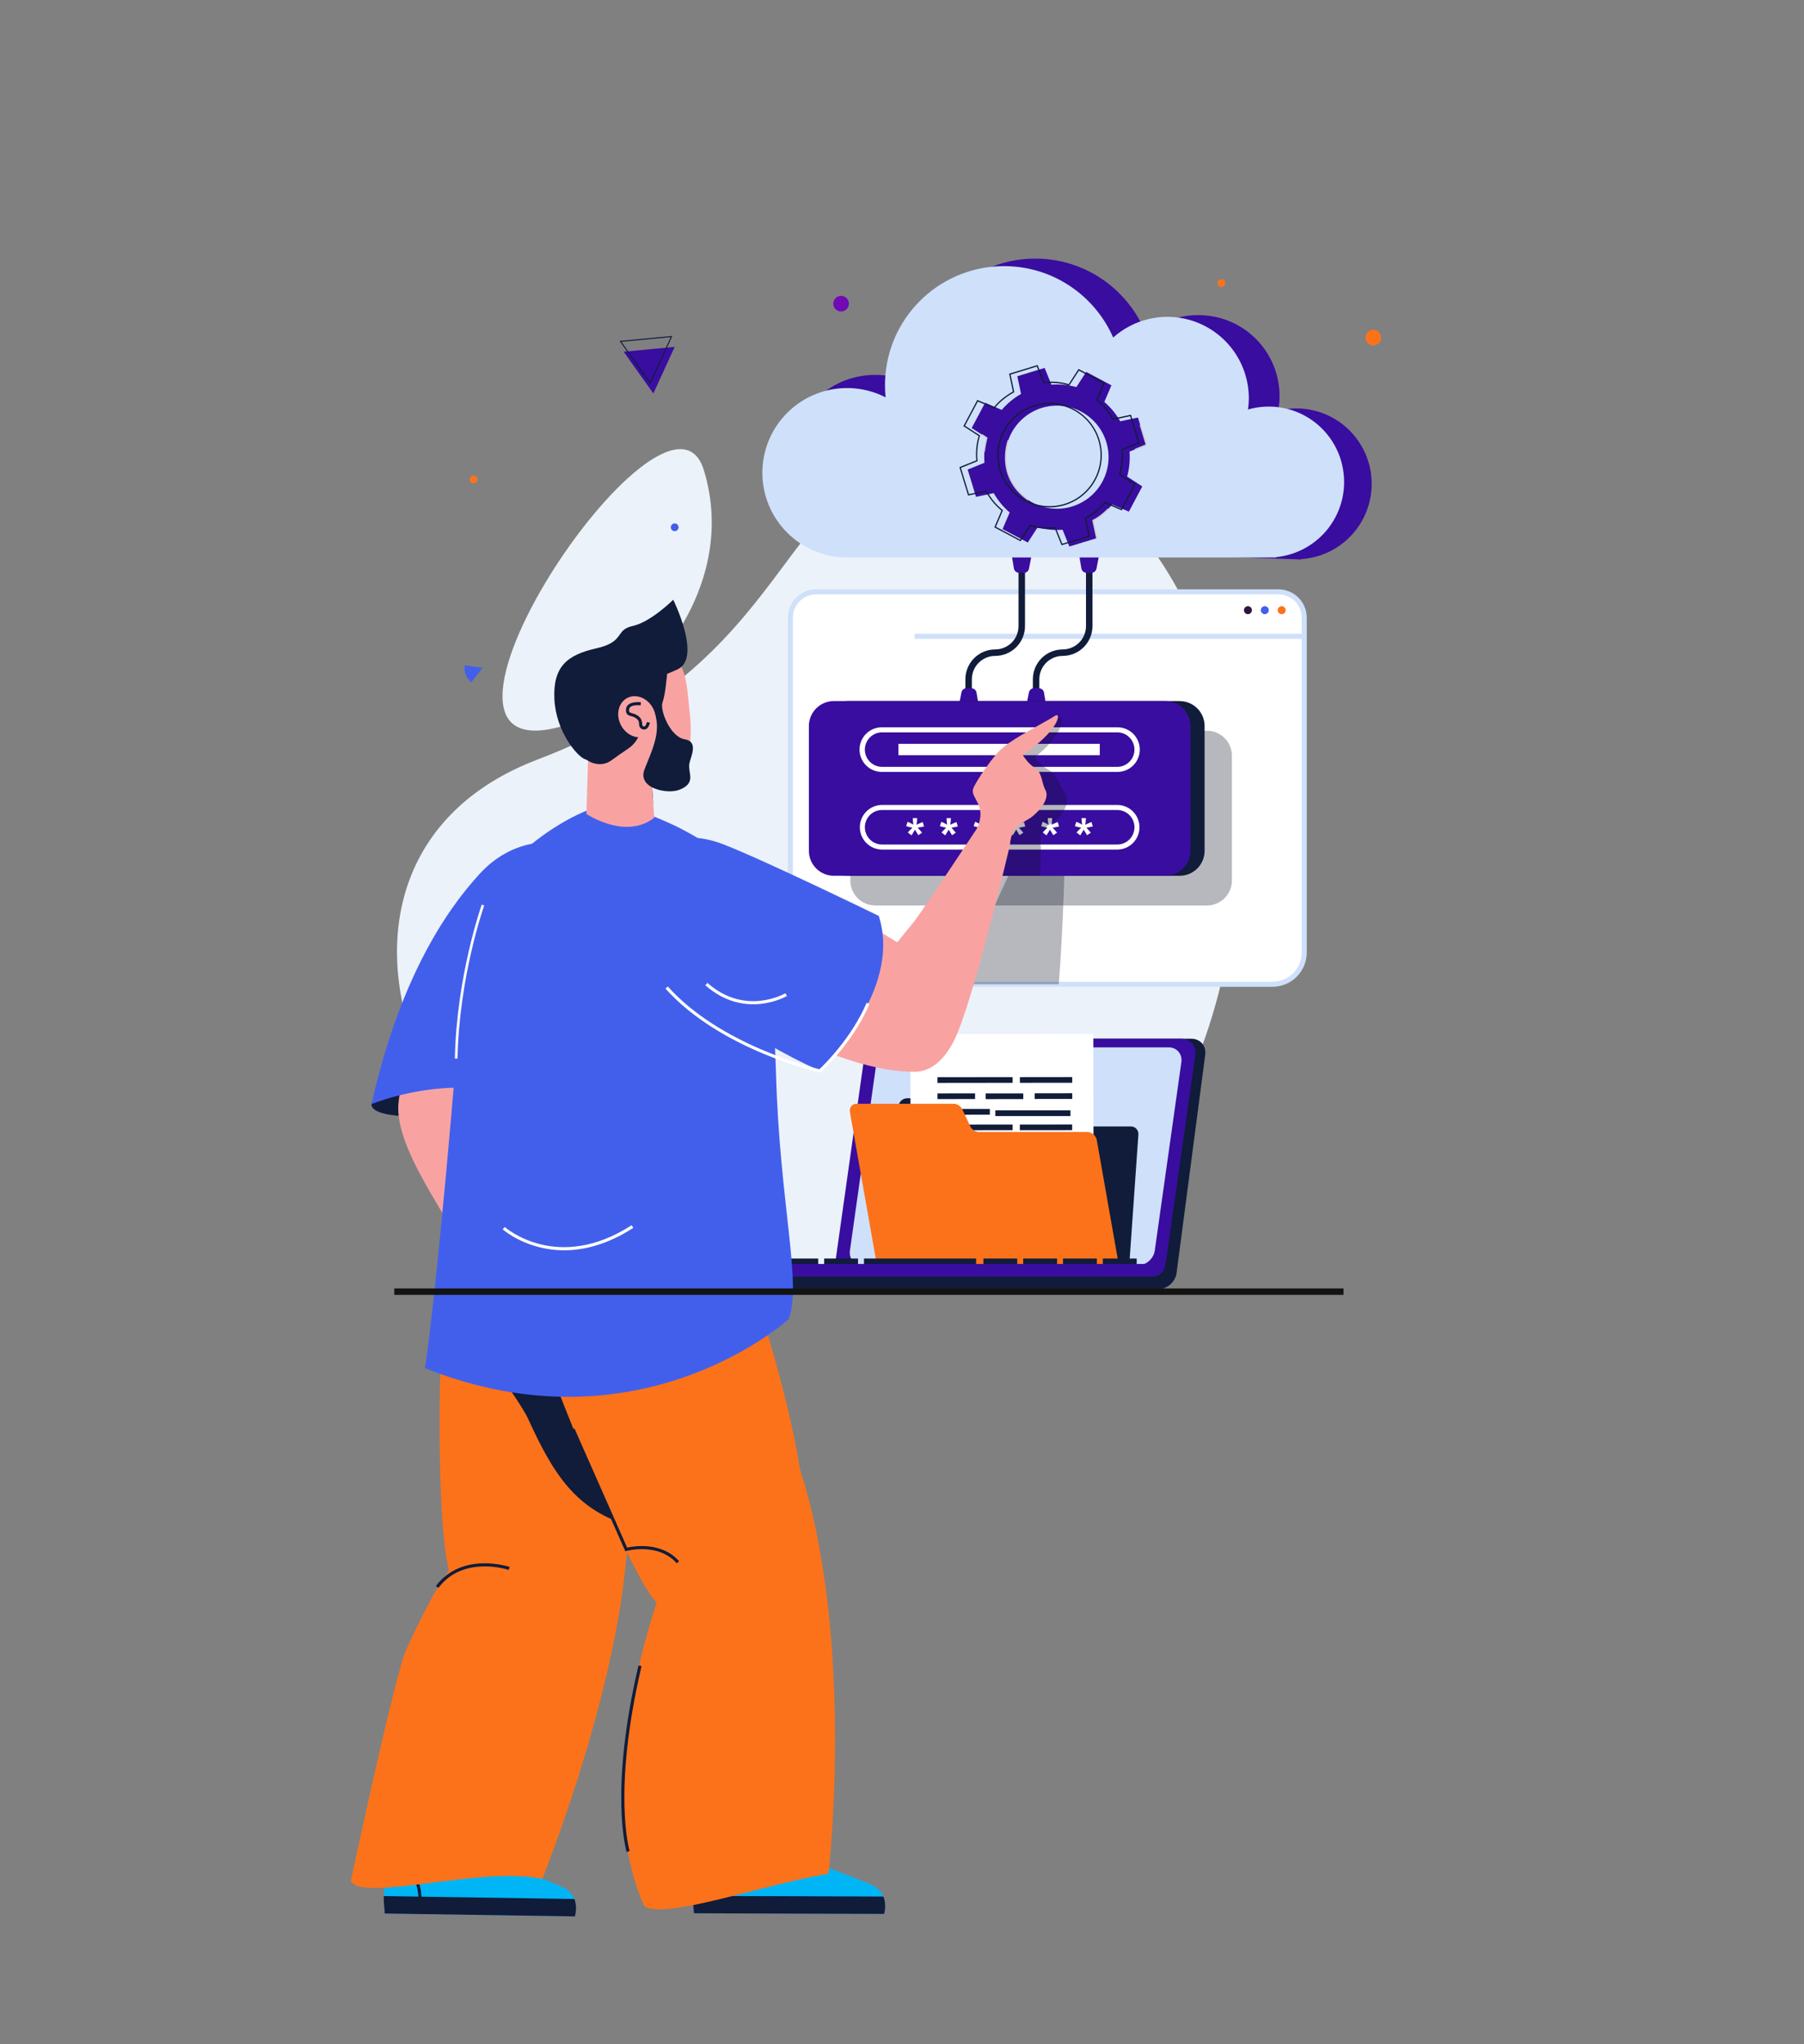 <svg width="593" height="672" viewBox="0 0 593 672" fill="none" xmlns="http://www.w3.org/2000/svg">
<rect x="0" y="0" width="593" height="672" fill="#808080" stroke="none"/>
<mask id="mask0_9_696" style="mask-type:alpha" maskUnits="userSpaceOnUse" x="0" y="0" width="593" height="672">
<rect width="592.804" height="672" fill="white"/>
</mask>
<g mask="url(#mask0_9_696)">
<g clip-path="url(#clip0_9_696)">
<path d="M304.03 149.002C254.539 159.457 261.908 217.264 176.708 249.703C85.389 284.471 140.7 415.645 244.598 423.106C348.012 430.536 395.703 383.909 406.32 295.3C414.308 228.658 377.577 133.464 304.03 149.002Z" fill="#ECF2FA"/>
<path d="M187.713 237.818C209.908 230.19 243.55 194.543 231.384 154.626C219.218 114.709 122.186 260.333 187.713 237.818Z" fill="#ECF2FA"/>
<path d="M380.721 423.833H282.576C279.658 423.833 277.624 421.464 278.034 418.546L287.455 346.784C287.865 343.864 290.564 341.497 293.483 341.497H391.628C394.546 341.497 396.582 343.864 396.171 346.784L386.75 418.546C386.34 421.464 383.641 423.833 380.721 423.833Z" fill="#101C3A"/>
<path d="M377.473 418.846H279.328C276.41 418.846 274.376 416.48 274.785 413.561L284.206 346.784C284.616 343.864 287.316 341.497 290.236 341.497H388.38C391.298 341.497 393.333 343.864 392.924 346.784L383.339 414.324C382.936 417.242 380.392 418.846 377.473 418.846Z" fill="#390D9F"/>
<path d="M374.034 416.012H283.564C280.874 416.012 278.999 413.831 279.381 411.14L288.121 349.205C288.499 346.513 290.988 344.332 293.679 344.332H384.147C386.839 344.332 388.714 346.513 388.331 349.205L379.59 411.14C379.212 413.831 376.724 416.012 374.034 416.012Z" fill="#CFE0FA"/>
<path d="M333.685 368.393L332.502 362.999C332.382 362.445 332.074 361.949 331.629 361.596C331.185 361.243 330.632 361.056 330.064 361.065H298.184C297.46 361.076 296.765 361.356 296.236 361.851C295.706 362.346 295.38 363.02 295.321 363.742L294.861 370.327L294.6 374.039L291.449 419.096C291.42 419.439 291.462 419.785 291.574 420.111C291.687 420.436 291.866 420.735 292.101 420.987C292.335 421.24 292.62 421.44 292.937 421.575C293.254 421.711 293.596 421.778 293.94 421.773H368.114C368.839 421.763 369.534 421.483 370.063 420.988C370.593 420.493 370.919 419.818 370.978 419.096L374.202 373.005C374.232 372.661 374.19 372.316 374.077 371.99C373.965 371.664 373.786 371.365 373.551 371.113C373.316 370.861 373.031 370.661 372.714 370.525C372.398 370.39 372.056 370.323 371.711 370.327H336.121C335.554 370.337 335.001 370.149 334.557 369.796C334.113 369.443 333.805 368.947 333.685 368.393Z" fill="#101C3A"/>
<path d="M359.4 339.896L299.254 339.969L299.343 413.07L359.489 412.996L359.4 339.896Z" fill="white"/>
<path d="M332.861 354.118L308.162 354.148L308.164 356.017L332.863 355.987L332.861 354.118Z" fill="#101C3A"/>
<path d="M320.516 359.45L308.167 359.465L308.169 361.335L320.518 361.319L320.516 359.45Z" fill="#101C3A"/>
<path d="M336.364 359.461L324.014 359.476L324.017 361.347L336.366 361.332L336.364 359.461Z" fill="#101C3A"/>
<path d="M352.461 359.411L340.111 359.426L340.114 361.296L352.463 361.28L352.461 359.411Z" fill="#101C3A"/>
<path d="M352.451 354.097L335.252 354.118L335.254 355.987L352.454 355.966L352.451 354.097Z" fill="#101C3A"/>
<path d="M351.878 365.048H327.179V366.917H351.878V365.048Z" fill="#101C3A"/>
<path d="M325.369 364.588L308.17 364.609L308.172 366.479L325.372 366.458L325.369 364.588Z" fill="#101C3A"/>
<path d="M332.859 369.693L308.161 369.723L308.163 371.592L332.862 371.562L332.859 369.693Z" fill="#101C3A"/>
<path d="M320.537 375.01L308.187 375.025L308.19 376.895L320.539 376.88L320.537 375.01Z" fill="#101C3A"/>
<path d="M336.422 374.99L324.072 375.005L324.075 376.874L336.424 376.859L336.422 374.99Z" fill="#101C3A"/>
<path d="M352.442 376.872L340.093 376.888L340.09 375.017L352.439 375.004L352.442 376.872Z" fill="#101C3A"/>
<path d="M352.435 371.555L335.237 371.575L335.234 369.704L352.433 369.686L352.435 371.555Z" fill="#101C3A"/>
<path d="M352.486 380.112L327.787 380.143L327.79 382.012L352.488 381.982L352.486 380.112Z" fill="#101C3A"/>
<path d="M325.388 380.147L308.189 380.168L308.191 382.037L325.391 382.016L325.388 380.147Z" fill="#101C3A"/>
<path d="M318.888 370.206L316.376 364.811C315.842 363.666 314.655 362.878 313.462 362.878H281.582C280.104 362.878 279.117 364.077 279.377 365.555L280.531 372.139L281.186 375.851L289.13 420.907C289.391 422.386 290.802 423.585 292.28 423.585H366.453C367.933 423.585 368.92 422.386 368.659 420.907L360.532 374.822C360.272 373.344 358.861 372.145 357.383 372.145H321.794C320.603 372.142 319.414 371.36 318.888 370.206Z" fill="#FC721A"/>
<path d="M255.864 413.757H244.743V415.641H255.864V413.757Z" fill="#101C3A"/>
<path d="M268.95 413.757H257.83V415.641H268.95V413.757Z" fill="#101C3A"/>
<path d="M282.037 413.757H270.916V415.641H282.037V413.757Z" fill="#101C3A"/>
<path d="M320.865 413.757H284.001V415.641H320.865V413.757Z" fill="#101C3A"/>
<path d="M334.382 413.757H323.261V415.641H334.382V413.757Z" fill="#101C3A"/>
<path d="M347.468 413.757H336.346V415.641H347.468V413.757Z" fill="#101C3A"/>
<path d="M360.553 413.757H349.433V415.641H360.553V413.757Z" fill="#101C3A"/>
<path d="M373.641 413.757H362.52V415.641H373.641V413.757Z" fill="#101C3A"/>
<path d="M377.373 423.833H244.031C240.4 423.833 237.457 423.351 237.457 419.722V415.645H383.945V419.726C383.945 423.351 381.004 423.833 377.373 423.833Z" fill="#101C3A"/>
<path d="M378.856 419.722H237.601V415.55H383.028C383.028 416.098 382.92 416.64 382.71 417.146C382.501 417.653 382.193 418.113 381.806 418.5C381.419 418.887 380.959 419.195 380.453 419.404C379.946 419.614 379.404 419.722 378.856 419.722Z" fill="#390D9F"/>
<path d="M383.127 415.958L383.474 414.419L385.437 415.081L384.417 421.043L382.693 423.276L381.16 423.653C381.014 423.682 380.866 423.698 380.717 423.702C380.49 423.702 375.889 423.702 375.889 423.702C375.889 423.702 378.918 420.371 379.181 420.371C379.443 420.371 381.805 420.22 381.805 420.22L382.526 418.095L383.024 417.454L383.127 415.958Z" fill="#101C3A"/>
<path d="M428.72 203.061V313.15C428.72 314.522 428.45 315.88 427.925 317.148C427.4 318.415 426.63 319.566 425.66 320.536C424.69 321.506 423.539 322.275 422.272 322.8C421.004 323.324 419.646 323.594 418.274 323.594H270.244C268.873 323.594 267.514 323.324 266.247 322.8C264.98 322.275 263.828 321.506 262.858 320.536C261.888 319.566 261.119 318.415 260.594 317.148C260.069 315.88 259.799 314.522 259.799 313.15V203.061C259.8 200.81 260.695 198.652 262.286 197.061C263.878 195.469 266.036 194.574 268.287 194.573H420.232C422.483 194.574 424.641 195.469 426.233 197.061C427.824 198.652 428.719 200.81 428.72 203.061Z" fill="white"/>
<path d="M418.277 324.421H270.244C267.256 324.418 264.391 323.23 262.278 321.117C260.164 319.004 258.976 316.139 258.972 313.151V203.061C258.975 200.592 259.958 198.224 261.704 196.478C263.45 194.732 265.817 193.75 268.287 193.747H420.232C422.702 193.749 425.069 194.732 426.815 196.478C428.562 198.224 429.544 200.592 429.546 203.061V313.151C429.543 316.138 428.355 319.003 426.242 321.116C424.13 323.228 421.265 324.417 418.277 324.421ZM268.287 195.401C266.256 195.404 264.31 196.212 262.874 197.648C261.438 199.084 260.631 201.031 260.628 203.061V313.151C260.631 315.7 261.645 318.145 263.448 319.948C265.25 321.751 267.695 322.765 270.244 322.768H418.277C420.827 322.765 423.272 321.751 425.075 319.948C426.879 318.145 427.893 315.701 427.896 313.151V203.061C427.894 201.03 427.086 199.083 425.65 197.647C424.214 196.211 422.267 195.404 420.236 195.401H268.287Z" fill="#CFE0FA"/>
<path d="M410.212 199.292C409.952 199.292 409.698 199.369 409.482 199.513C409.266 199.658 409.098 199.863 408.998 200.103C408.899 200.343 408.873 200.607 408.923 200.862C408.974 201.117 409.099 201.351 409.283 201.535C409.467 201.719 409.701 201.844 409.956 201.895C410.211 201.945 410.475 201.919 410.715 201.82C410.955 201.721 411.16 201.552 411.305 201.336C411.449 201.12 411.526 200.866 411.526 200.606C411.526 200.257 411.388 199.923 411.141 199.677C410.895 199.43 410.561 199.292 410.212 199.292Z" fill="#2B173F"/>
<path d="M415.757 199.292C415.497 199.291 415.243 199.368 415.027 199.513C414.81 199.657 414.642 199.862 414.542 200.102C414.442 200.342 414.416 200.606 414.467 200.861C414.517 201.116 414.642 201.351 414.826 201.535C415.01 201.719 415.244 201.844 415.499 201.895C415.754 201.945 416.018 201.92 416.258 201.82C416.499 201.721 416.704 201.552 416.848 201.336C416.993 201.12 417.07 200.866 417.07 200.606C417.07 200.433 417.036 200.263 416.97 200.103C416.905 199.944 416.808 199.799 416.686 199.677C416.564 199.555 416.419 199.458 416.26 199.392C416.101 199.326 415.93 199.292 415.757 199.292Z" fill="#425FEC"/>
<path d="M421.307 199.292C421.047 199.291 420.792 199.368 420.576 199.513C420.36 199.657 420.191 199.862 420.092 200.102C419.992 200.342 419.966 200.606 420.016 200.861C420.067 201.116 420.192 201.351 420.375 201.535C420.559 201.719 420.793 201.844 421.048 201.895C421.303 201.945 421.568 201.92 421.808 201.82C422.048 201.721 422.253 201.552 422.398 201.336C422.542 201.12 422.619 200.866 422.619 200.606C422.62 200.433 422.586 200.263 422.52 200.103C422.454 199.944 422.357 199.799 422.235 199.677C422.113 199.555 421.969 199.458 421.809 199.392C421.65 199.326 421.479 199.292 421.307 199.292Z" fill="#FC721A"/>
<path d="M428.225 208.364H300.641V210.018H428.225V208.364Z" fill="#CFE0FA"/>
<g opacity="0.3">
<path d="M357.911 260.499C356.061 258.047 355.806 254.925 352.902 253.255C350.487 251.873 349.264 250.37 348.009 249.022C350.679 247.055 354.411 243.385 356.087 240.066C357.481 237.325 357.162 235.238 355.927 236.162C353.11 238.258 344.09 243.32 341.249 246.404C341.225 246.428 341.207 246.457 341.196 246.489C338.825 248.265 334.367 257.934 334.112 260.094C333.73 263.316 340.006 265.391 338.144 273.164C338.059 273.251 327.688 296.651 324.039 303.681C322.647 305.989 321.232 308.308 319.891 310.595C318.094 309.617 316.232 308.595 314.382 307.596C313.754 305.72 300.224 317.321 299.224 315.439C299.224 315.439 276.622 300.41 259.805 293.945V313.151C259.805 314.522 260.075 315.881 260.6 317.148C261.125 318.415 261.894 319.566 262.864 320.536C263.834 321.506 264.985 322.275 266.253 322.8C267.52 323.325 268.878 323.595 270.25 323.594H348.026C349.59 304.098 350.133 278.676 350.133 278.676C349.101 271.608 353.196 271.608 355.727 269.011C358.257 266.415 359.761 262.946 357.911 260.499Z" fill="#091022"/>
</g>
<g opacity="0.3">
<path d="M396.739 240.245H287.727C283.195 240.245 279.521 243.919 279.521 248.451V289.476C279.521 294.008 283.195 297.683 287.727 297.683H396.739C401.271 297.683 404.946 294.008 404.946 289.476V248.451C404.946 243.919 401.271 240.245 396.739 240.245Z" fill="#091022"/>
</g>
<path fill-rule="evenodd" clip-rule="evenodd" d="M214.763 129.365L205 115.629L221.777 114.042L214.763 129.365Z" fill="#390D9F"/>
<path d="M213.756 126.302L203.659 112.086L221.022 110.443L213.756 126.302ZM204.27 112.369L213.691 125.624L220.46 110.843L204.27 112.369Z" fill="#101C3A"/>
<path d="M154.909 224.246L154.966 224.291L158.64 219.543L152.811 218.746L152.748 219.047C152.626 220.027 152.761 221.021 153.14 221.932C153.519 222.844 154.128 223.641 154.909 224.246Z" fill="#425FEC"/>
<path d="M156.933 157.869C156.883 158.118 156.762 158.347 156.582 158.527C156.403 158.707 156.174 158.829 155.925 158.879C155.676 158.929 155.418 158.904 155.183 158.807C154.948 158.71 154.748 158.546 154.606 158.335C154.465 158.124 154.389 157.876 154.389 157.622C154.389 157.368 154.464 157.119 154.605 156.908C154.746 156.697 154.946 156.532 155.181 156.435C155.415 156.337 155.674 156.312 155.923 156.361C156.256 156.428 156.55 156.624 156.739 156.906C156.928 157.189 156.998 157.535 156.933 157.869Z" fill="#FC721A"/>
<path d="M402.731 93.311C402.682 93.56 402.56 93.789 402.381 93.969C402.202 94.149 401.973 94.271 401.724 94.321C401.475 94.371 401.217 94.346 400.982 94.249C400.747 94.152 400.546 93.988 400.405 93.777C400.264 93.566 400.188 93.318 400.188 93.064C400.187 92.81 400.263 92.561 400.404 92.35C400.544 92.139 400.745 91.974 400.98 91.877C401.214 91.779 401.472 91.754 401.721 91.803C402.055 91.869 402.349 92.065 402.538 92.348C402.728 92.63 402.797 92.977 402.731 93.311Z" fill="#FC721A"/>
<path d="M223.038 173.601C222.988 173.85 222.866 174.079 222.687 174.258C222.507 174.438 222.279 174.56 222.03 174.61C221.781 174.66 221.522 174.635 221.288 174.538C221.053 174.441 220.852 174.276 220.711 174.065C220.57 173.854 220.495 173.606 220.494 173.352C220.494 173.098 220.569 172.85 220.71 172.639C220.851 172.427 221.052 172.263 221.286 172.165C221.521 172.068 221.779 172.043 222.028 172.092C222.362 172.158 222.655 172.355 222.845 172.638C223.034 172.92 223.103 173.267 223.038 173.601Z" fill="#425FEC"/>
<path d="M278.994 100.334C278.896 100.832 278.651 101.289 278.293 101.648C277.934 102.007 277.477 102.252 276.979 102.351C276.482 102.45 275.966 102.399 275.497 102.206C275.028 102.012 274.627 101.683 274.345 101.261C274.062 100.84 273.912 100.344 273.911 99.836C273.911 99.329 274.061 98.833 274.342 98.41C274.624 97.988 275.024 97.659 275.493 97.464C275.961 97.27 276.477 97.218 276.975 97.317C277.306 97.382 277.621 97.511 277.902 97.698C278.182 97.885 278.424 98.126 278.611 98.406C278.799 98.686 278.929 99.001 278.995 99.332C279.061 99.663 279.061 100.003 278.994 100.334Z" fill="#7109B5"/>
<path d="M453.951 111.48C453.852 111.978 453.608 112.435 453.249 112.794C452.89 113.153 452.433 113.398 451.936 113.497C451.438 113.596 450.922 113.546 450.453 113.352C449.984 113.158 449.583 112.829 449.301 112.408C449.019 111.986 448.868 111.49 448.868 110.982C448.867 110.475 449.017 109.979 449.299 109.557C449.58 109.134 449.981 108.805 450.449 108.611C450.918 108.416 451.434 108.364 451.931 108.463C452.262 108.528 452.577 108.658 452.858 108.845C453.138 109.032 453.379 109.273 453.567 109.553C453.754 109.833 453.885 110.148 453.951 110.479C454.017 110.809 454.017 111.15 453.951 111.48Z" fill="#FC721A"/>
<path d="M319.464 232.523H317.335V223.307C317.338 220.709 318.372 218.219 320.209 216.382C322.046 214.545 324.537 213.512 327.134 213.509C329.167 213.507 331.117 212.698 332.554 211.261C333.992 209.823 334.801 207.874 334.803 205.841V171.534H336.931V205.841C336.927 208.438 335.894 210.928 334.058 212.764C332.221 214.6 329.731 215.634 327.134 215.637C325.101 215.639 323.151 216.448 321.713 217.886C320.275 219.324 319.466 221.273 319.464 223.307V232.523Z" fill="#101C3A"/>
<path d="M341.645 232.523H339.516V223.307C339.519 220.71 340.552 218.219 342.388 216.383C344.225 214.546 346.714 213.513 349.312 213.509C351.345 213.507 353.294 212.698 354.732 211.261C356.17 209.823 356.979 207.874 356.982 205.841V171.534H359.109V205.841C359.106 208.438 358.073 210.928 356.236 212.765C354.399 214.601 351.909 215.634 349.312 215.637C347.279 215.64 345.329 216.449 343.892 217.886C342.454 219.324 341.646 221.274 341.643 223.307L341.645 232.523Z" fill="#101C3A"/>
<path d="M317.777 226.244L319.316 226.27C319.723 226.275 320.115 226.423 320.423 226.689C320.732 226.955 320.937 227.321 321.002 227.722L322.3 235.585L314.488 235.458L316.044 227.642C316.123 227.242 316.339 226.883 316.656 226.627C316.973 226.372 317.37 226.236 317.777 226.244Z" fill="#390D9F"/>
<path d="M339.963 226.244L341.502 226.27C341.909 226.275 342.301 226.424 342.609 226.689C342.917 226.955 343.121 227.321 343.187 227.722L344.485 235.585L336.674 235.458L338.227 227.641C338.308 227.242 338.525 226.884 338.842 226.629C339.159 226.373 339.556 226.237 339.963 226.244Z" fill="#390D9F"/>
<path d="M358.688 188.345L357.149 188.32C356.742 188.313 356.351 188.164 356.043 187.898C355.735 187.633 355.529 187.267 355.463 186.866L354.164 179.003L361.977 179.13L360.422 186.947C360.344 187.347 360.127 187.706 359.81 187.962C359.493 188.217 359.095 188.353 358.688 188.345Z" fill="#390D9F"/>
<path d="M336.502 188.345L334.963 188.32C334.556 188.314 334.164 188.166 333.856 187.9C333.548 187.634 333.343 187.268 333.278 186.866L331.98 179.003L339.793 179.13L338.238 186.947C338.159 187.347 337.942 187.706 337.625 187.962C337.307 188.218 336.91 188.353 336.502 188.345Z" fill="#390D9F"/>
<path d="M387.761 230.486H278.749C274.217 230.486 270.543 234.16 270.543 238.693V279.718C270.543 284.25 274.217 287.924 278.749 287.924H387.761C392.293 287.924 395.967 284.25 395.967 279.718V238.693C395.967 234.16 392.293 230.486 387.761 230.486Z" fill="#101C3A"/>
<path d="M391.311 238.694V279.719C391.311 280.796 391.099 281.863 390.687 282.858C390.275 283.853 389.67 284.757 388.909 285.519C388.147 286.28 387.243 286.884 386.248 287.296C385.252 287.708 384.186 287.92 383.109 287.92H274.094C273.017 287.92 271.951 287.708 270.955 287.296C269.96 286.884 269.056 286.28 268.295 285.518C267.533 284.757 266.929 283.853 266.517 282.858C266.105 281.863 265.893 280.796 265.893 279.719V238.694C265.892 236.518 266.756 234.43 268.293 232.89C269.831 231.35 271.918 230.484 274.094 230.482H383.109C385.285 230.483 387.372 231.349 388.91 232.889C390.448 234.429 391.312 236.517 391.311 238.694Z" fill="#390D9F"/>
<path d="M367.329 279.308H289.875C287.947 279.281 286.107 278.496 284.753 277.123C283.399 275.75 282.64 273.899 282.64 271.971C282.64 270.042 283.399 268.191 284.753 266.818C286.107 265.445 287.947 264.66 289.875 264.633H367.329C369.257 264.66 371.097 265.445 372.451 266.818C373.805 268.191 374.564 270.042 374.564 271.971C374.564 273.899 373.805 275.75 372.451 277.123C371.097 278.496 369.257 279.281 367.329 279.308ZM289.875 266.297C288.386 266.32 286.966 266.929 285.921 267.99C284.877 269.052 284.291 270.481 284.291 271.971C284.291 273.46 284.877 274.89 285.921 275.951C286.966 277.013 288.386 277.621 289.875 277.645H367.329C368.818 277.621 370.238 277.013 371.283 275.951C372.328 274.89 372.913 273.46 372.913 271.971C372.913 270.481 372.328 269.052 371.283 267.99C370.238 266.929 368.818 266.32 367.329 266.297H289.875Z" fill="white"/>
<path d="M367.329 253.777H289.875C287.93 253.777 286.064 253.004 284.688 251.628C283.312 250.252 282.539 248.386 282.539 246.44C282.539 244.495 283.312 242.629 284.688 241.253C286.064 239.877 287.93 239.104 289.875 239.104H367.329C369.275 239.104 371.141 239.877 372.517 241.253C373.893 242.629 374.666 244.495 374.666 246.44C374.666 248.386 373.893 250.252 372.517 251.628C371.141 253.004 369.275 253.777 367.329 253.777ZM289.875 240.766C288.386 240.789 286.966 241.398 285.921 242.459C284.877 243.521 284.291 244.95 284.291 246.44C284.291 247.929 284.877 249.359 285.921 250.42C286.966 251.482 288.386 252.09 289.875 252.114H367.329C368.818 252.09 370.238 251.482 371.283 250.42C372.328 249.359 372.913 247.929 372.913 246.44C372.913 244.95 372.328 243.521 371.283 242.459C370.238 241.398 368.818 240.789 367.329 240.766H289.875Z" fill="white"/>
<path d="M299.625 274.638L298.399 273.688C298.789 273.249 299.195 272.83 299.618 272.43L299.936 272.121C299.799 272.101 299.413 272.012 298.773 271.853C298.312 271.74 298.009 271.657 297.864 271.602L298.343 270.172C299.002 270.435 299.638 270.753 300.243 271.123C300.127 270.407 300.062 269.684 300.048 268.959H301.491C301.46 269.688 301.387 270.415 301.271 271.136C301.38 271.093 301.613 270.992 301.97 270.819C302.457 270.598 302.906 270.408 303.318 270.252L303.751 271.72C303.149 271.856 302.454 271.988 301.665 272.118L302.639 273.215C302.834 273.437 302.987 273.619 303.101 273.758L301.86 274.579L300.764 272.767C300.434 273.355 300.054 273.979 299.625 274.638Z" fill="white"/>
<path d="M310.717 274.638L309.492 273.688C309.882 273.249 310.288 272.83 310.71 272.43L311.027 272.121C310.892 272.101 310.504 272.012 309.866 271.853C309.406 271.74 309.101 271.657 308.956 271.602L309.435 270.172C310.094 270.435 310.73 270.753 311.336 271.123C311.22 270.407 311.155 269.684 311.141 268.959H312.584C312.551 269.688 312.478 270.415 312.363 271.136C312.473 271.093 312.705 270.992 313.063 270.819C313.549 270.598 313.999 270.408 314.41 270.252L314.843 271.72C314.242 271.856 313.546 271.988 312.755 272.118L313.729 273.215C313.925 273.437 314.078 273.619 314.192 273.758L312.95 274.579L311.854 272.767C311.523 273.355 311.144 273.979 310.717 274.638Z" fill="white"/>
<path d="M321.81 274.638L320.585 273.688C320.97 273.249 321.376 272.83 321.803 272.43L322.12 272.121C321.985 272.101 321.596 272.012 320.966 271.853C320.506 271.74 320.202 271.657 320.056 271.602L320.535 270.172C321.194 270.435 321.83 270.753 322.436 271.123C322.321 270.407 322.256 269.684 322.241 268.959H323.684C323.652 269.688 323.578 270.415 323.463 271.136C323.572 271.093 323.805 270.987 324.163 270.819C324.649 270.598 325.099 270.408 325.51 270.252L325.943 271.72C325.343 271.856 324.645 271.988 323.857 272.118L324.831 273.215C325.023 273.437 325.177 273.618 325.294 273.758L324.05 274.579L322.955 272.767C322.619 273.355 322.237 273.979 321.81 274.638Z" fill="white"/>
<path d="M332.903 274.638L331.677 273.688C332.066 273.249 332.472 272.83 332.894 272.43L333.212 272.121C333.076 272.101 332.689 272.012 332.05 271.853C331.59 271.74 331.286 271.657 331.14 271.602L331.619 270.172C332.279 270.435 332.915 270.753 333.52 271.123C333.405 270.407 333.34 269.684 333.326 268.959H334.768C334.737 269.688 334.663 270.415 334.549 271.136C334.658 271.093 334.89 270.987 335.247 270.819C335.735 270.598 336.183 270.408 336.596 270.252L337.029 271.72C336.427 271.856 335.731 271.988 334.941 272.118L335.915 273.215C336.111 273.437 336.264 273.619 336.378 273.758L335.136 274.579L334.04 272.767C333.71 273.355 333.331 273.979 332.903 274.638Z" fill="white"/>
<path d="M343.996 274.638L342.77 273.688C343.159 273.249 343.565 272.83 343.987 272.43L344.305 272.121C344.169 272.101 343.784 272.012 343.151 271.853C342.691 271.74 342.386 271.657 342.242 271.602L342.721 270.172C343.38 270.435 344.015 270.753 344.621 271.123C344.505 270.407 344.44 269.684 344.426 268.959H345.868C345.837 269.688 345.764 270.415 345.649 271.136C345.758 271.093 345.991 270.987 346.347 270.819C346.835 270.598 347.284 270.408 347.695 270.252L348.127 271.72C347.525 271.856 346.83 271.988 346.04 272.118L347.014 273.215C347.206 273.437 347.361 273.618 347.477 273.758L346.235 274.579L345.139 272.767C344.805 273.355 344.424 273.979 343.996 274.638Z" fill="white"/>
<path d="M355.095 274.638L353.869 273.688C354.26 273.249 354.666 272.83 355.086 272.43L355.405 272.121C355.268 272.101 354.881 272.012 354.242 271.853C353.783 271.74 353.48 271.657 353.333 271.602L353.812 270.172C354.471 270.435 355.107 270.753 355.712 271.123C355.597 270.407 355.532 269.684 355.517 268.959H356.96C356.928 269.688 356.856 270.415 356.742 271.136C356.849 271.093 357.083 270.992 357.439 270.819C357.926 270.598 358.375 270.408 358.786 270.252L359.219 271.72C358.617 271.856 357.922 271.988 357.133 272.118L358.107 273.215C358.302 273.437 358.454 273.619 358.568 273.758L357.326 274.579L356.232 272.767C355.898 273.355 355.519 273.979 355.095 274.638Z" fill="white"/>
<path d="M361.513 244.538H295.314V248.279H361.513V244.538Z" fill="white"/>
<g opacity="0.3">
<path d="M349.933 260.499C348.083 258.047 347.827 254.925 344.925 253.255C342.51 251.873 341.287 250.37 340.032 249.022C342.701 247.055 346.435 243.385 348.11 240.066C349.504 237.325 349.185 235.238 347.95 236.162C345.133 238.258 336.111 243.32 333.272 246.404C333.248 246.428 333.229 246.457 333.219 246.489C330.847 248.265 326.39 257.934 326.135 260.094C325.752 263.316 332.027 265.391 330.174 273.164C330.131 273.208 326.95 280.345 323.505 287.918H341.906C342.086 282.323 342.161 278.675 342.161 278.675C341.13 271.606 345.224 271.606 347.755 269.01C350.287 266.413 351.786 262.946 349.933 260.499Z" fill="#091022"/>
</g>
<path d="M426.987 134.281C424.693 134.204 422.399 134.447 420.171 135.002C420.863 131.228 420.73 127.35 419.781 123.632C418.833 119.915 417.092 116.446 414.678 113.464C412.264 110.483 409.233 108.059 405.794 106.358C402.355 104.657 398.589 103.72 394.754 103.611C388.189 103.375 381.768 105.571 376.723 109.777C371.172 95.755 357.742 85.615 341.707 85.043C320.099 84.276 301.961 101.168 301.193 122.775C301.145 124.107 301.165 125.44 301.251 126.77C297.411 124.619 293.114 123.416 288.716 123.26C273.343 122.713 260.442 134.731 259.891 150.104C259.34 165.476 271.364 178.377 286.735 178.926L427.67 183.939V183.816C434.02 183.411 439.973 180.581 444.295 175.91C448.617 171.239 450.978 165.086 450.89 158.723C450.802 152.36 448.272 146.274 443.822 141.724C439.372 137.175 433.344 134.51 426.984 134.281H426.987Z" fill="#390D9F"/>
<path d="M441.831 158.477C441.83 164.632 439.541 170.566 435.409 175.127C431.277 179.688 425.596 182.55 419.472 183.156V183.28H278.455C263.075 183.28 250.604 170.812 250.604 155.429C250.604 140.046 263.075 127.576 278.455 127.576C278.622 127.576 278.784 127.576 278.948 127.576C283.182 127.651 287.341 128.696 291.107 130.631C290.971 129.306 290.903 127.974 290.902 126.641C290.902 125.542 290.95 124.454 291.04 123.378C292.694 103.283 309.528 87.493 330.051 87.493C330.879 87.493 331.699 87.52 332.511 87.574C347.494 88.501 360.19 97.865 365.924 110.964C369.273 107.974 373.32 105.874 377.693 104.859C382.066 103.843 386.625 103.945 390.949 105.154C396.578 106.733 401.537 110.11 405.069 114.769C408.601 119.428 410.512 125.115 410.512 130.962C410.502 132.19 410.408 133.416 410.232 134.631C413.922 133.569 417.808 133.38 421.583 134.079C425.358 134.778 428.919 136.345 431.983 138.658C435.048 140.97 437.533 143.964 439.24 147.402C440.948 150.841 441.833 154.63 441.824 158.469L441.831 158.477Z" fill="#CFE0FA"/>
<path d="M326.651 162.118C328.015 164.527 329.79 166.679 331.895 168.477L329.562 173.948L337.849 178.355L341.085 173.364C343.751 174.106 346.527 174.374 349.286 174.156L351.509 179.672L360.494 176.931L359.255 171.115C361.663 169.75 363.814 167.975 365.612 165.87L371.084 168.2L375.489 159.913L370.5 156.679C371.239 154.012 371.508 151.236 371.293 148.476L376.808 146.252L374.067 137.267L368.251 138.509C366.888 136.099 365.113 133.947 363.007 132.15L365.337 126.679L357.049 122.272L353.817 127.261C351.149 126.523 348.373 126.255 345.613 126.47L343.389 120.953L334.405 123.694L335.644 129.512C333.234 130.874 331.083 132.649 329.287 134.755L323.815 132.424L319.408 140.714L324.401 143.946C323.658 146.612 323.388 149.389 323.606 152.149L318.091 154.373L320.832 163.357L326.651 162.118ZM331.234 155.268C330.252 152.061 330.243 148.635 331.209 145.423C332.174 142.21 334.071 139.357 336.658 137.223C339.246 135.089 342.408 133.77 345.745 133.433C349.082 133.096 352.444 133.756 355.406 135.33C358.367 136.904 360.796 139.321 362.384 142.275C363.972 145.23 364.648 148.588 364.327 151.927C364.006 155.266 362.702 158.434 360.58 161.031C358.458 163.629 355.613 165.539 352.406 166.519C348.107 167.835 343.461 167.389 339.491 165.279C335.521 163.17 332.551 159.571 331.234 155.272V155.268Z" fill="#390D9F"/>
<path d="M373.138 147.953L377.064 146.369L374.993 139.594L374.596 139.715L376.555 146.127L372.984 147.568L373.138 147.953Z" fill="#CBCBCB"/>
<path d="M360.295 176.97L360.702 176.884L359.495 171.225C362.293 169.803 364.444 167.436 364.465 167.411L364.157 167.133C364.135 167.157 361.961 169.547 359.166 170.925L359.021 170.996L360.295 176.97Z" fill="#CBCBCB"/>
<path d="M337.897 164.571L338.135 164.23C327.221 156.566 331.598 144.89 331.644 144.774L331.256 144.629C331.209 144.742 326.719 156.722 337.897 164.571Z" fill="#CBCBCB"/>
<path d="M323.75 148.492C323.942 146.979 324.225 145.479 324.598 144L324.637 143.856L322.802 142.669L322.577 143.018L324.164 144.042C323.805 145.492 323.531 146.961 323.342 148.442L323.75 148.492Z" fill="#CBCBCB"/>
<path d="M346.707 173.713C342.616 174.208 339.449 173.207 338.716 172.946L335.468 177.96L326.843 173.373L329.186 167.868C327.107 166.147 325.375 164.047 324.079 161.68L318.228 162.926L315.371 153.576L320.92 151.34C320.658 148.652 320.92 145.939 321.69 143.351L316.67 140.101L321.258 131.474L326.758 133.816C328.901 131.052 332.239 129.112 332.952 128.714L331.703 122.862L341.055 120.003L343.292 125.553C347.584 125.147 350.571 126.067 351.282 126.317L354.531 121.304L363.156 125.89L360.817 131.384C363.293 133.17 365.478 136.83 365.914 137.587L371.77 136.338L374.627 145.688L369.076 147.927C369.271 150.613 369.011 153.312 368.305 155.911L373.327 159.165L368.741 167.79L363.239 165.448C361.012 168.243 357.758 170.154 357.047 170.55L358.296 176.403L348.942 179.261L346.707 173.713ZM356.581 170.332L356.718 170.26C356.755 170.24 360.575 168.2 363.011 165.067L363.109 164.943L368.555 167.261L372.787 159.302L367.821 156.083L367.868 155.938C368.609 153.297 368.874 150.546 368.653 147.811L368.64 147.667L374.122 145.456L371.485 136.827L365.702 138.061L365.628 137.929C365.604 137.884 363.133 133.49 360.444 131.637L360.299 131.54L362.623 126.086L354.663 121.853L351.439 126.83L351.284 126.768C351.25 126.755 347.998 125.499 343.172 125.988L343.018 126.004L340.814 120.508L332.185 123.146L333.419 128.933L333.275 129.005C333.236 129.026 329.317 131.101 326.983 134.198L326.886 134.327L321.438 132.006L317.204 139.966L322.178 143.187L322.123 143.34C322.111 143.376 320.852 146.929 321.34 151.455L321.357 151.611L315.875 153.822L318.512 162.451L324.306 161.217L324.376 161.361C325.673 163.782 327.438 165.92 329.569 167.652L329.692 167.748L327.374 173.192L335.334 177.425L338.559 172.447L338.716 172.512C338.751 172.524 342.189 173.892 346.818 173.292L346.976 173.27L349.18 178.756L357.811 176.119L356.581 170.332Z" fill="#101C3A"/>
<path d="M327.831 149.63C327.832 146.234 328.841 142.913 330.73 140.09C332.618 137.266 335.301 135.066 338.44 133.768C341.579 132.469 345.033 132.13 348.364 132.795C351.695 133.459 354.755 135.096 357.156 137.499C359.557 139.902 361.191 142.963 361.852 146.295C362.513 149.627 362.171 153.08 360.87 156.218C359.568 159.355 357.366 162.037 354.54 163.922C351.715 165.808 348.394 166.814 344.997 166.812C340.444 166.805 336.079 164.992 332.861 161.771C329.643 158.55 327.834 154.184 327.831 149.63ZM328.242 149.63C328.242 152.946 329.226 156.188 331.068 158.945C332.91 161.702 335.529 163.85 338.593 165.119C341.656 166.387 345.027 166.719 348.279 166.071C351.531 165.424 354.518 163.826 356.862 161.481C359.207 159.136 360.802 156.148 361.448 152.896C362.094 149.643 361.761 146.272 360.491 143.209C359.221 140.146 357.071 137.529 354.313 135.688C351.555 133.847 348.313 132.865 344.997 132.867C340.553 132.873 336.293 134.641 333.15 137.783C330.008 140.926 328.24 145.186 328.235 149.63H328.242Z" fill="#101C3A"/>
<path d="M171.958 360.745C172.102 363.147 159.445 365.864 143.684 366.814C127.923 367.763 122.257 365.644 122.111 363.242C121.966 360.84 127.403 359.059 143.161 358.115C158.919 357.172 171.814 358.343 171.958 360.745Z" fill="#101C3A"/>
<path d="M162.071 435.408C166.769 436.426 174.332 436.777 174.332 436.777C174.332 436.777 162.589 373.661 160.351 355.765C159.63 350.049 133.039 338.49 130.976 362.808C129.347 381.993 159.119 413.337 159.665 429.212C159.764 432.241 161.175 435.214 162.071 435.408Z" fill="#F8A3A2"/>
<path d="M160.1 433.517C160.1 433.517 157.196 455.097 164.246 451.601C171.825 447.851 186.511 451.216 186.511 451.216C186.511 451.216 185.983 437.922 180.147 435.796C166.316 430.76 166.328 420.948 166.328 420.948L160.1 433.517Z" fill="#F8A3A2"/>
<path d="M192.367 280.377C185.731 275.472 169.79 274.183 157.828 287.118C145.867 300.053 131.104 323.01 122.127 363.001C122.127 363.001 147.24 352.345 171.941 360.896C171.941 360.896 193.146 331.758 198.106 315.857C203.067 299.956 199.677 285.788 192.367 280.377Z" fill="#425FEC"/>
<path d="M131.517 592.503L150.203 600.738L165.608 578.567L142.206 568.251L131.517 592.503Z" fill="#F8A3A2"/>
<path d="M156.301 593.86C156.301 593.86 152.117 590.169 145.453 593.305C138.788 596.441 138.046 591.536 136.906 590.33C135.766 589.124 134.084 587.943 131.45 587.926C131.45 587.926 125.025 611.022 126.474 629.089L188.974 630.034C188.974 630.034 190.993 623.781 185.649 620.802C180.304 617.823 156.72 610.616 153.672 604.447C150.624 598.277 156.301 593.86 156.301 593.86Z" fill="#00B5F6"/>
<path d="M138.572 624.841L137.548 624.825C137.722 613.341 127.753 609.52 127.329 609.363L127.682 608.404C127.791 608.444 138.754 612.619 138.572 624.841Z" fill="#101C3A"/>
<path d="M126.166 623.367C126.067 625.614 126.429 627.595 126.472 629.091L188.972 630.036C188.972 630.036 189.916 627.115 188.806 624.313L126.166 623.367Z" fill="#101C3A"/>
<path d="M159.164 615.606L159.049 615.583C158.472 615.466 144.893 612.661 143.555 606.586C142.233 600.581 147.21 594.86 147.422 594.621L148.189 595.297C148.14 595.352 143.344 600.874 144.554 606.366C145.691 611.53 157.825 614.276 159.138 614.558L166.382 612.682L166.638 613.673L159.164 615.606Z" fill="#101C3A"/>
<path d="M158.96 608.652L152.402 610.786L152.719 611.76L159.277 609.625L158.96 608.652Z" fill="#101C3A"/>
<path d="M153.892 603.843L147.34 605.981L147.657 606.952L154.209 604.814L153.892 603.843Z" fill="#101C3A"/>
<path d="M160.321 502.398C150.927 512.252 146.858 513.272 133.587 542.193C129.826 550.39 115.3 618.474 115.3 618.474C119.828 625.44 157.359 613.51 178.259 617.691C178.259 617.691 206.408 548.14 206.408 499.611C206.408 486.383 176.718 485.196 160.321 502.398Z" fill="#FC721A"/>
<path d="M146.747 422.101C144.085 433.289 142.809 507.529 148.611 519.368C152.743 527.803 199.286 548.713 203.6 525.213C207.388 504.575 218.636 435.611 217.66 423.33C216.716 411.472 154.74 388.49 146.747 422.101Z" fill="#FC721A"/>
<path d="M144.097 522.038L143.279 521.422C151.934 509.937 167.385 515.098 167.541 515.15L167.208 516.116C167.059 516.066 152.302 511.153 144.097 522.038Z" fill="#101C3A"/>
<path d="M219.498 398.878C218.97 390.991 191.557 377.862 170.753 379.769L164.742 452.862C166.538 454.968 172.342 463.704 173.428 466.087C181.682 484.196 189.184 496.804 207.816 501.805C213.006 465.926 220.118 408.267 219.498 398.878Z" fill="#101C3A"/>
<path d="M232.727 592.37L251.509 600.386L266.652 578.037L243.132 567.996L232.727 592.37Z" fill="#F8A3A2"/>
<path d="M257.524 593.438C257.524 593.438 253.299 589.795 246.672 593.005C240.045 596.214 239.244 591.323 238.09 590.13C236.936 588.937 235.241 587.774 232.609 587.789C232.609 587.789 226.453 610.958 228.112 629.007L290.62 629.221C290.62 629.221 292.574 622.944 287.188 620.027C281.802 617.111 258.143 610.181 255.02 604.049C251.897 597.917 257.524 593.438 257.524 593.438Z" fill="#00B5F6"/>
<path d="M240.156 624.625H239.133C239.172 613.14 229.16 609.437 228.734 609.284L229.076 608.32C229.187 608.355 240.199 612.404 240.156 624.625Z" fill="#101C3A"/>
<path d="M227.739 623.293C227.667 625.542 228.05 627.517 228.111 629.013L290.618 629.226C290.618 629.226 291.529 626.295 290.386 623.508L227.739 623.293Z" fill="#101C3A"/>
<path d="M260.643 615.145L260.527 615.123C259.95 615.012 246.339 612.365 244.929 606.306C243.537 600.317 248.446 594.538 248.657 594.296L249.431 594.964C249.384 595.02 244.652 600.59 245.926 606.071C247.123 611.221 259.294 613.825 260.605 614.09L267.825 612.133L268.093 613.121L260.643 615.145Z" fill="#101C3A"/>
<path d="M260.35 608.199L253.818 610.411L254.147 611.381L260.679 609.169L260.35 608.199Z" fill="#101C3A"/>
<path d="M254.942 604.296L248.409 606.505L248.736 607.473L255.27 605.265L254.942 604.296Z" fill="#101C3A"/>
<path d="M220.437 513.484C215.861 526.305 193.584 585.804 211.782 626.698C218.75 631.223 251.533 619.358 272.344 616.009C272.344 616.009 281.167 539.495 262.977 483.106C258.912 470.516 228.427 491.102 220.437 513.484Z" fill="#FC721A"/>
<path d="M167.999 412.694C169.697 424.068 205.913 517.756 215.705 526.583C222.683 532.874 248.461 534.373 261.577 514.4C274.694 494.427 239.749 398.462 234.27 387.427C228.985 376.774 162.907 378.524 167.999 412.694Z" fill="#FC721A"/>
<path d="M231.299 276.681C247.599 286.617 253.929 311.137 255.101 353.267C256.272 395.397 263.793 422.834 259.167 433.759C259.167 433.759 210.519 478.059 139.678 449.797C139.678 449.797 141.842 437.746 146.66 385.522C151.478 333.297 151.356 319.131 158.304 298.756C165.253 278.381 198.242 259.791 207.15 264.694C216.089 269.614 218.713 269.01 231.299 276.681Z" fill="#425FEC"/>
<path d="M275.203 297.918C275.203 297.918 286.096 304.265 294.944 309.785C296.778 307.49 298.678 305.169 300.57 302.87C305.714 295.838 321.054 272.44 321.154 272.345C324.671 264.573 318.846 262.501 319.903 259.28C320.614 257.116 327.133 247.452 329.875 245.676C329.898 245.643 329.925 245.612 329.954 245.585C333.45 242.504 343.543 237.446 346.803 235.343C348.238 234.417 348.114 236.497 346.141 239.254C343.759 242.572 339.249 246.243 336.159 248.206C337.131 249.556 338.034 251.052 340.152 252.44C342.705 254.112 342.291 257.241 343.624 259.684C344.957 262.128 342.701 265.607 339.622 268.195C336.544 270.783 332.443 270.802 331.977 277.86C331.977 277.86 319.896 329.515 313.634 342.043C309.615 350.085 304.451 352.805 299.497 352.312C286.947 352.38 264.458 344.974 248.576 332.968C231.759 320.252 252.191 286.385 275.203 297.918Z" fill="#F8A3A2"/>
<path d="M209.481 282.869C205.082 288.125 201.854 295.908 211.252 309.67C220.65 323.431 246.66 341.805 269.148 351.875C269.148 351.875 296.888 326.321 288.866 301.117C288.866 301.117 250.389 282.365 237.445 277.46C224.502 272.556 214.333 277.073 209.481 282.869Z" fill="#425FEC"/>
<path d="M258.685 327.439C258.548 327.52 244.905 335.438 231.854 323.908L232.532 323.142C245.006 334.167 258.026 326.637 258.157 326.56L258.685 327.439Z" fill="white"/>
<path d="M280.421 339.889C275.354 347.443 269.933 352.388 269.857 352.456L269.661 352.634L269.405 352.576C269.081 352.504 236.851 345.205 218.755 325.012L219.516 324.329C236.538 343.322 266.276 350.783 269.366 351.517C270.808 350.16 279.905 341.314 284.873 329.686L285.813 330.089C284.324 333.516 282.519 336.797 280.421 339.889Z" fill="white"/>
<path d="M222.463 513.947C216.388 507.073 206.089 509.848 205.985 509.877L205.553 509.996L187.895 470.038L188.83 469.624L206.14 508.79C208.24 508.325 217.465 506.75 223.226 513.27L222.463 513.947Z" fill="#101C3A"/>
<path d="M185.444 411.047C173.038 411.047 165.345 404.253 165.23 404.147L165.918 403.39C166.088 403.544 183.181 418.598 207.617 402.813L208.174 403.678C199.591 409.216 191.883 411.047 185.444 411.047Z" fill="white"/>
<path d="M205.988 608.862C205.928 608.671 200.103 589.272 209.883 547.525L210.88 547.759C201.18 589.186 206.91 608.368 206.969 608.557L205.988 608.862Z" fill="#101C3A"/>
<path d="M214.737 263.97C214.737 263.97 211.156 260.136 207.013 252.584L214.081 254.315L214.737 263.97Z" fill="#101C3A"/>
<path d="M226.733 234.361C225.724 226.317 226.087 214.008 216.613 215.703C214.191 216.136 202.955 217.319 200.456 218.541C194.542 221.456 196.658 230.542 195.094 238.788C194.636 241.24 194.848 245.982 195.772 248.14L193.363 247.904L192.769 267.595C192.769 267.595 205.608 276.25 215.055 268.834L214.333 258.283C216.532 258.824 218.348 259.052 219.348 258.843C226.253 257.402 227.864 243.385 226.733 234.361Z" fill="#F8A3A2"/>
<path d="M222.815 220.019C221.95 220.439 219.287 221.534 219.287 221.534C219.287 221.534 218.737 228.347 217.781 230.91C216.825 233.474 220.344 242.306 225.073 243.052C229.801 243.798 226.957 248.911 226.596 251.097C226.08 254.221 229.059 257.444 223.226 259.681C219.34 261.171 209.442 259.207 211.856 252.942C214.271 246.677 218.492 238.825 213.934 232.129C209.375 225.433 214.89 240.441 206.532 246.088C204.224 247.652 202.378 248.947 200.926 250.005C198.618 251.687 195.578 251.563 193.173 250.016C192.903 249.842 192.612 249.703 192.307 249.602C189.867 248.802 182.748 240.618 182.234 229.84C181.721 219.062 186.526 215.288 196.041 213.144C205.556 211.001 202.049 207.064 207.982 205.796C213.915 204.528 221.301 197.176 221.301 197.176C221.301 197.176 230.728 216.174 222.815 220.019Z" fill="#101C3A"/>
<path d="M204.081 238.339C205.824 241.759 209.613 243.322 212.545 241.829C215.476 240.336 216.439 236.347 214.694 232.93C212.948 229.513 209.162 227.947 206.231 229.44C203.299 230.933 202.332 234.919 204.081 238.339Z" fill="#F8A3A2"/>
<path d="M212.881 239.275C212.743 239.44 212.577 239.578 212.39 239.682C212.196 239.786 211.98 239.844 211.759 239.851C211.538 239.858 211.319 239.815 211.118 239.724C210.163 239.33 210.108 238.587 210.064 237.993C210.019 237.399 209.98 236.869 209.267 236.275C208.7 235.803 208.09 235.63 207.552 235.479C206.623 235.215 205.571 234.918 205.781 233.086C205.81 232.798 205.899 232.519 206.041 232.267C206.182 232.014 206.374 231.794 206.604 231.619C207.972 230.547 210.593 230.866 210.703 230.88L210.574 231.89C209.935 231.809 208.09 231.746 207.235 232.419C207.113 232.512 207.012 232.629 206.938 232.763C206.863 232.897 206.817 233.044 206.802 233.197C206.691 234.163 206.933 234.232 207.835 234.495C208.439 234.667 209.192 234.88 209.926 235.49C210.971 236.356 211.039 237.262 211.088 237.918C211.13 238.482 211.155 238.639 211.512 238.784C211.573 238.816 211.641 238.833 211.709 238.833C211.778 238.833 211.846 238.816 211.907 238.784C212.298 238.573 212.568 237.746 212.637 237.379L213.647 237.569C213.614 237.697 213.422 238.649 212.881 239.275Z" fill="#101C3A"/>
<path d="M150.385 348.029L149.528 348.013C150.076 320.8 158.271 297.631 158.355 297.401L159.161 297.69C159.079 297.919 150.93 320.963 150.385 348.029Z" fill="white"/>
<path d="M441.623 423.589H129.611V425.705H441.623V423.589Z" fill="#131313"/>
</g>
</g>
<defs>
<clipPath id="clip0_9_696">
<rect width="338.7" height="545.015" fill="white" transform="translate(115.3 85.019)"/>
</clipPath>
</defs>
</svg>
